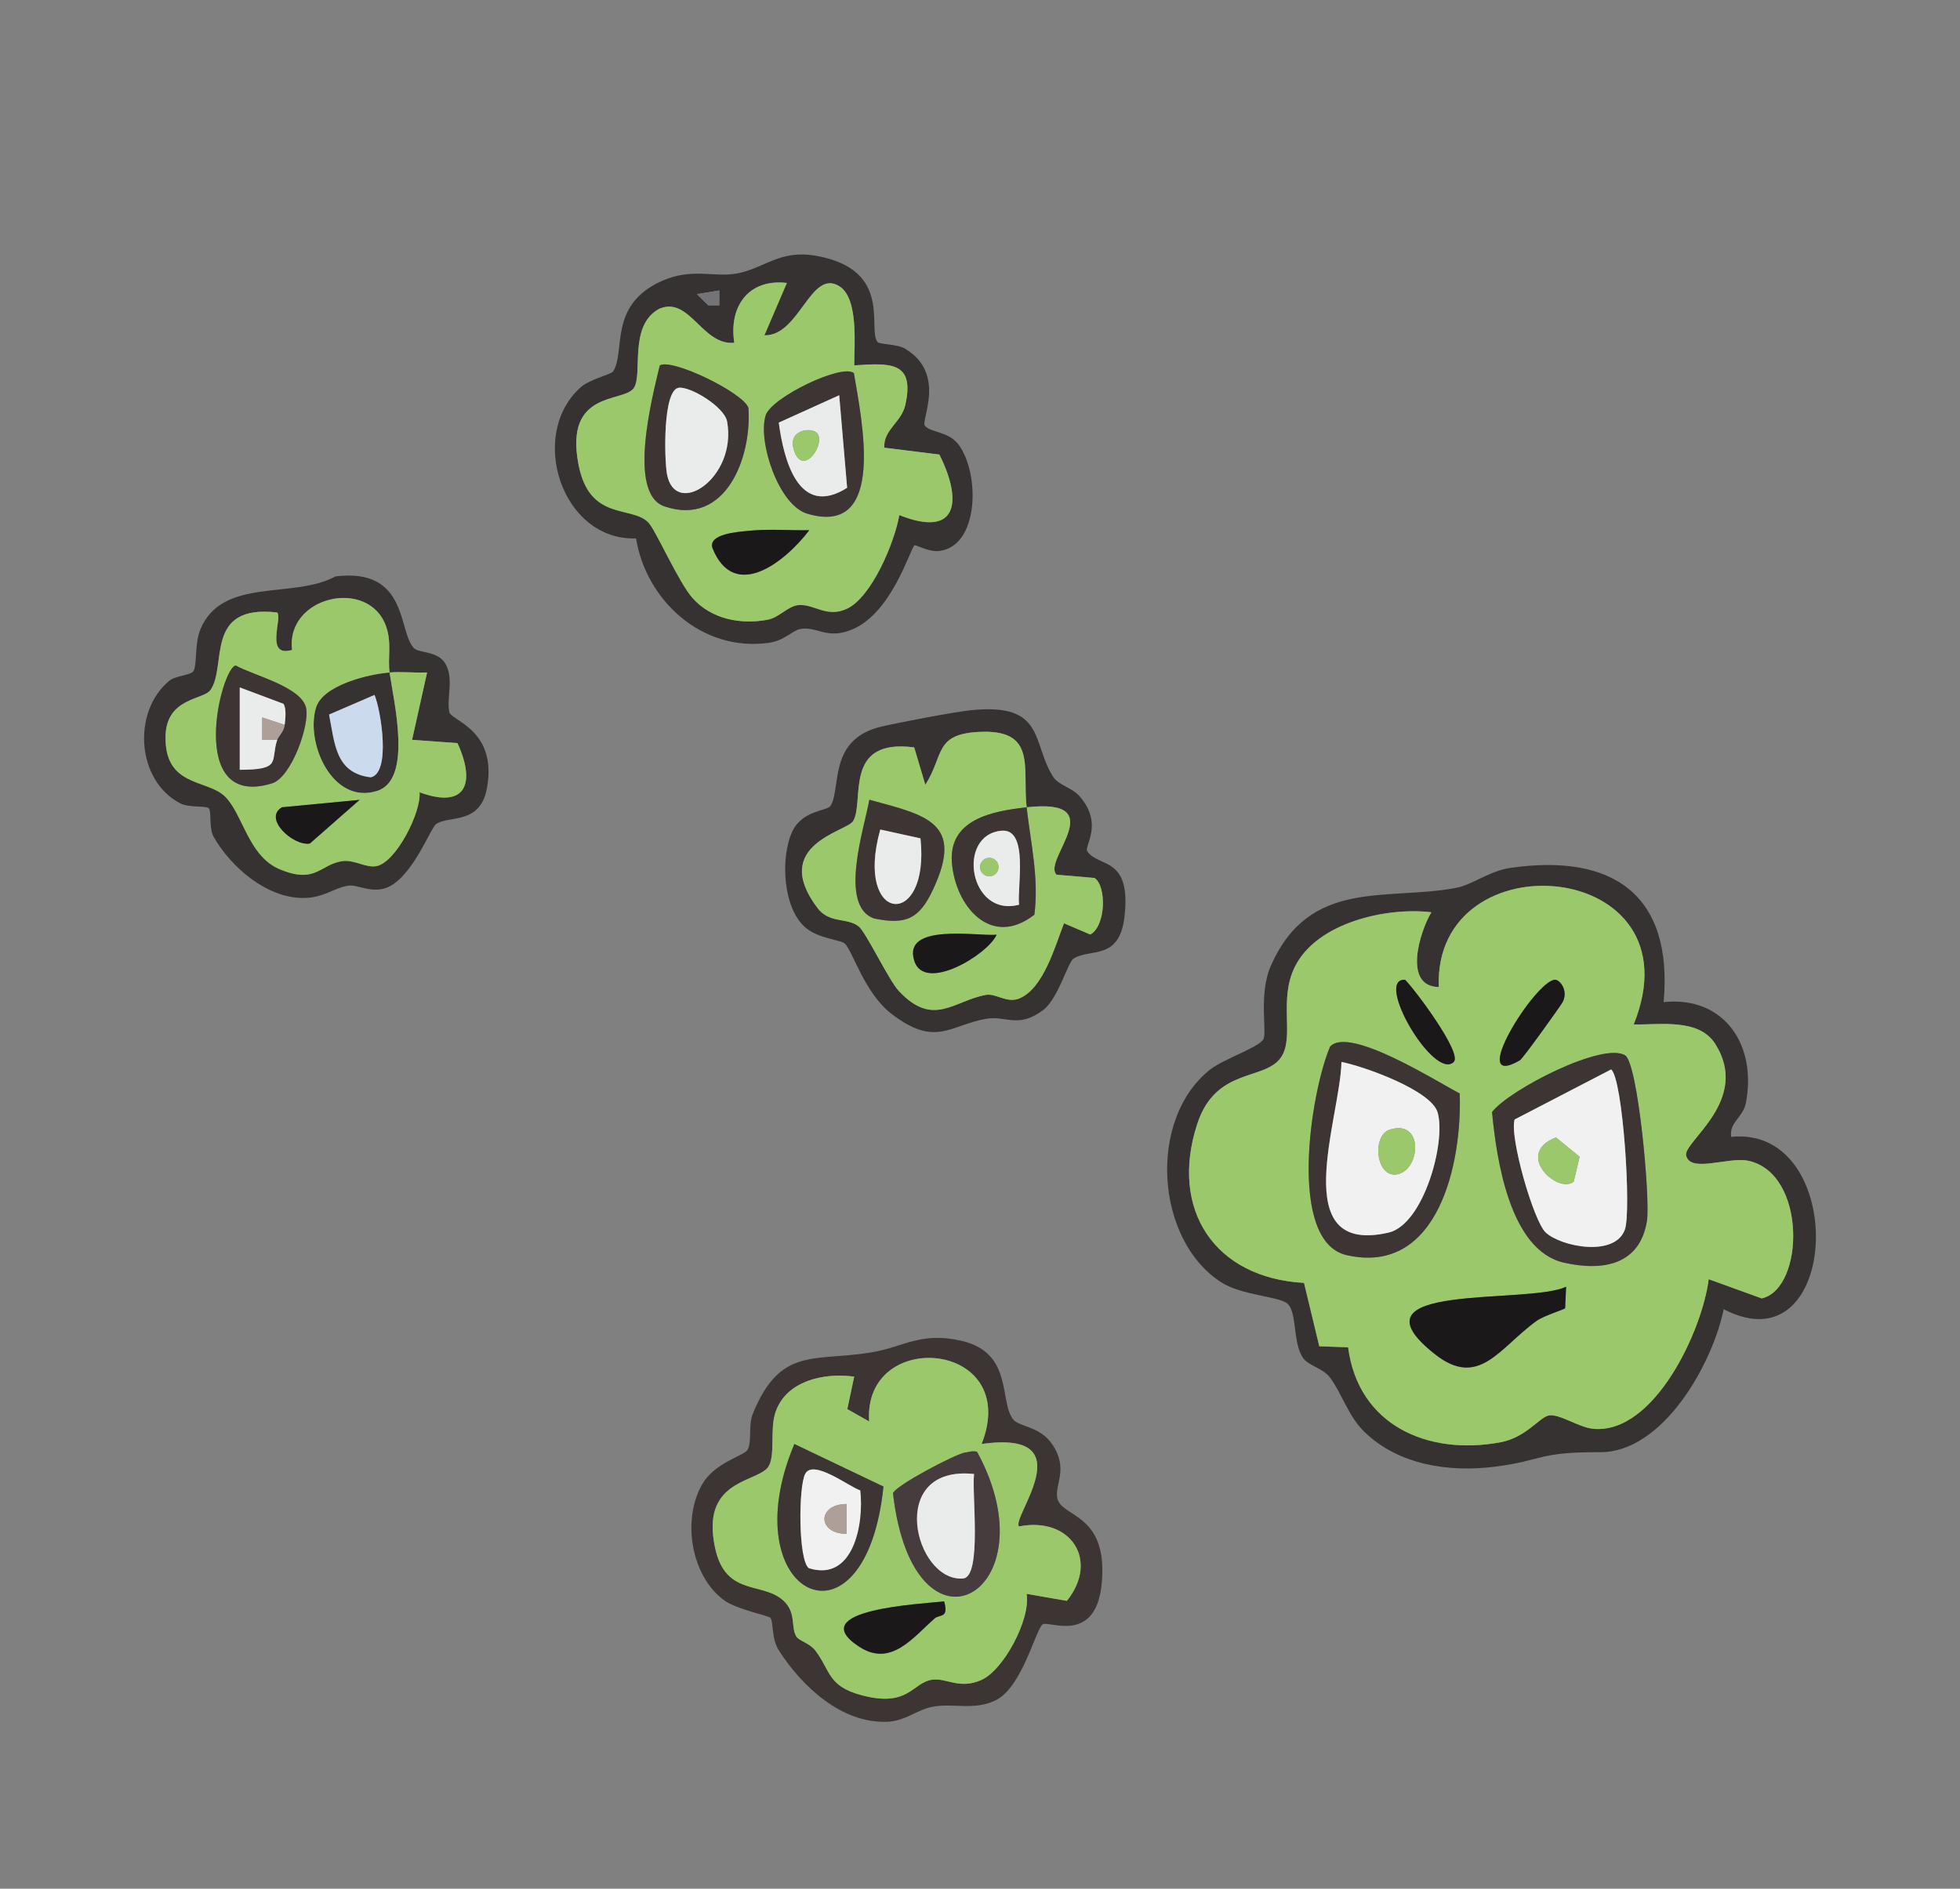 <?xml version="1.0" encoding="UTF-8"?>
<svg id="green-things" xmlns="http://www.w3.org/2000/svg" viewBox="0 0 500.41 482.32">
  <rect x="0" y="0" width="500.41" height="482.32" fill="#808080" stroke="none"/>
  <defs>
    <style>
      .cls-1 {
        fill: #9bc86a;
      }

      .cls-2 {
        fill: #eaecec;
      }

      .cls-3 {
        fill: #cbdaec;
      }

      .cls-4 {
        fill: #373232;
      }

      .cls-5 {
        fill: #3c3533;
      }

      .cls-6 {
        fill: #463c3d;
      }

      .cls-7 {
        fill: #747377;
      }

      .cls-8 {
        fill: #f1f1f2;
      }

      .cls-9 {
        fill: #1b1819;
      }

      .cls-10 {
        fill: #ae9f99;
      }
    </style>
  </defs>
  <g>
    <path class="cls-4" d="M105.69,165.52c1.33,1.35,6.31.6,8.18,4.24,2.03,3.96.07,8.54.86,12.11.49,2.21,12.33,4.51,9.59,19.43-1.72,9.39-9.74,6.91-12.94,9.11-1.54,1.05-6.39,14.58-13.31,16.5-3.7,1.03-6.92-1.09-9.2-.73-3.77.6-6.17,3.12-11.41,3.14-9.42.03-18.54-7.93-22.91-15.62-1.28-2.25-.49-6.54-1.25-7.3-.7-.7-4.99-.07-7.29-1.26-11.25-5.82-12.26-23.54-2.74-31.33,1.54-1.26,5.44-1.36,6.12-2.42.95-1.48.25-6.98,1.77-10.66,5.57-13.49,23.83-7.64,34.46-13.53,18.73-2.31,15.95,14.14,20.07,18.32h0ZM99.47,171.72c-.53-3.69.58-7.36-.84-11.57-4.33-12.81-25.76-7.89-24.05,5.84-7.07,2.06-2.39-8.17-3.82-9.57-18.78-2.16-12.69,13.7-17.04,19.83-1.76,2.49-11.2,1.93-11.45,11.69-.33,13.06,10.52,11.01,15.11,15.41s5.99,15.19,13.88,18.57c9.37,4.01,10.43-1.21,16.18-2.01,3.06-.42,6.06,1.85,8.77,1.26,4.92-1.07,11.32-13.58,10.91-18.84,11.6,4.29,14.5-1.97,9.68-12.55l-11.59-.84,3.83-17.2c-3.16.13-6.43-.25-9.58,0,1.07,7.47,5.99,27.54-3.27,30.28-11.25,3.53-18.27-12.17-15.52-21.28,1.74-5.78,13.36-8.57,18.8-9v-.02ZM95.62,177.46l-11.6,5.01c1.46,7.38,1.59,14.92,10.61,16.02,5.24-1.03,2.63-17.09.99-21.04h0Z"/>
    <path class="cls-1" d="M99.47,171.72c-5.44.43-17.05,3.22-18.8,9-2.74,9.11,4.27,24.81,15.52,21.28,9.26-2.74,4.34-22.82,3.27-30.28,3.15-.25,6.42.14,9.58,0l-3.83,17.2,11.59.84c4.83,10.58,1.92,16.84-9.68,12.55.41,5.25-5.99,17.77-10.91,18.84-2.72.59-5.72-1.68-8.77-1.26-5.75.8-6.81,6.02-16.18,2.01-7.9-3.38-9.3-14.18-13.88-18.57s-15.43-2.36-15.11-15.41c.24-9.77,9.68-9.2,11.45-11.69,4.35-6.13-1.74-21.98,17.04-19.83,1.42,1.41-3.25,11.64,3.82,9.57-1.71-13.73,19.72-18.65,24.05-5.84,1.42,4.22.32,7.89.84,11.57v.02ZM60.2,169.96c-3.72.32-12.85,36.85,9.22,30.1,5.02-1.53,9.75-15.12,8.71-19.37-1.31-5.35-13.48-8.22-17.93-10.73ZM91.81,204.26l-19.81,1.89c-4.96,2.87,2.91,9.98,7.1,9.27l12.7-11.16h.01Z"/>
    <path class="cls-5" d="M60.2,169.96c4.46,2.51,16.62,5.38,17.93,10.73,1.04,4.25-3.69,17.84-8.71,19.37-22.08,6.74-12.95-29.78-9.22-30.1ZM72.68,185.12c.2-1.51.47-4.29-.32-5.38l-11.15-4.18v21.03c10.83-.03,7.79-2.16,9.56-7.64.31-.96,1.67-1.99,1.91-3.83h0Z"/>
    <path class="cls-9" d="M91.81,204.26l-12.7,11.16c-4.19.71-12.06-6.4-7.1-9.27l19.81-1.89h-.01Z"/>
    <path class="cls-2" d="M70.77,188.94c-1.77,5.48,1.27,7.61-9.56,7.64v-21.03l11.15,4.18c.79,1.09.51,3.87.32,5.38l-5.73-1.9v5.72h3.82,0Z"/>
    <path class="cls-10" d="M72.68,185.12c-.24,1.84-1.6,2.87-1.91,3.83h-3.82v-5.73l5.73,1.9h0Z"/>
    <path class="cls-3" d="M95.62,177.46c1.63,3.95,4.25,20-.99,21.04-9.02-1.1-9.15-8.65-10.61-16.02l11.6-5.01h0Z"/>
  </g>
  <g>
    <path class="cls-4" d="M424.74,255.9c15.6-1.58,23.85,11.07,21,25.78-.72,3.71-4.27,4.86-3.76,8.64,30.11-3.05,28.18,59.74-1.9,44.01-2.88,14.01-15.49,36.59-31.58,36.52s-14.34,2.1-26.76,3.69c-11.69,1.5-24.61-.38-33.35-8.84-4.22-4.09-5.68-9.71-8.92-14.03-1.63-2.17-5.33-2.92-6.7-4.77-2.82-3.81-1.51-11.88-4.14-14.05-2.15-1.77-11.57-2.07-16.69-5.3-16.96-10.69-19.08-41.72-2.95-54.44,3.36-2.65,12.26-5.59,13.53-7.65,1.08-1.76-1.31-11.52,1.99-18.94,9.92-22.3,29.4-16.44,47.18-19.77,4.28-.8,8.51-4.34,14.01-5.13,26.12-3.73,41.48,6.89,39.05,34.27h0ZM417.1,261.62c17.12-42.42-51.19-48.1-49.76-9.56-9.2-.13-4.91-14.05-1.9-19.1-11.46-1.36-29.22,2.62-34.84,13.92-4.27,8.59.04,18.03-3.59,23.21-4.18,5.96-16.6,2.42-21.34,16.93-7.16,21.91,4.49,39.36,27.26,40.59l3.9,16.19,7.36.26c2.58,19.85,20.24,27.75,38.97,24.24,6.36-1.19,9.94-6.35,12.2-6.82,2.74-.56,7.7,3.06,11.44,3.4,15.57,1.4,27.82-25.12,29.45-38.21l13.53,4.9c10.96-2.42,11.58-32-3.47-35.15-5.02-1.05-14.81,3.21-15.82-1.35-.78-3.52,16.53-14.07,7.45-28.46-4.19-6.64-14.12-4.87-20.84-4.99h0Z"/>
    <path class="cls-1" d="M417.1,261.62c6.72.12,16.66-1.65,20.84,4.99,9.08,14.39-8.23,24.94-7.45,28.46,1.01,4.56,10.79.3,15.82,1.35,15.05,3.15,14.43,32.73,3.47,35.15l-13.53-4.9c-1.63,13.1-13.87,39.61-29.45,38.21-3.75-.34-8.7-3.96-11.44-3.4-2.26.46-5.84,5.63-12.2,6.82-18.72,3.51-36.39-4.39-38.97-24.24l-7.36-.26-3.9-16.19c-22.77-1.23-34.41-18.68-27.26-40.59,4.74-14.51,17.16-10.97,21.34-16.93,3.63-5.18-.68-14.63,3.59-23.21,5.62-11.3,23.38-15.27,34.84-13.92-3,5.05-7.3,18.97,1.9,19.1-1.42-38.54,66.88-32.86,49.76,9.56h0ZM371.16,271.19c2.27-2.23-9.95-18.55-12.43-20.99-8.01-.41,7.41,25.92,12.43,20.99ZM388.03,270.78c.8-.46,10.49-14.04,10.92-14.86,1.55-2.97-.73-5.78-1.95-5.73-5.01.2-22.72,28.55-8.97,20.58h0ZM372.68,279.23c-5.69-2.9-28.22-17.31-33.09-11.96-4.96,11.58-11.02,49.82,4.25,53.26,23.41,5.29,29.46-23.56,28.84-41.3ZM414.94,269.53c-5.56-3.61-29.61,8.74-34.01,14.45,1.14,11.9,4.46,35.33,18.38,38.47,10.05,2.26,19.32.5,21.16-10.57.93-5.59-2.28-40.23-5.53-42.35h0ZM399.6,334.07l.25-5.48c-9.57,4.67-57.01-1.33-33.5,17.24,11.31,8.93,16.49-1.73,26-8.53,1.9-1.36,7.04-2.89,7.25-3.22h0Z"/>
    <path class="cls-5" d="M372.68,279.23c.62,17.74-5.43,46.59-28.84,41.3-15.26-3.45-9.21-41.69-4.25-53.26,4.86-5.35,27.4,9.06,33.09,11.96ZM342.49,271.19c-.29,14.46-14.16,49.59,12.01,43.59,8.99-2.06,14.77-23.31,12.52-30.75-1.7-5.6-18.68-11.69-24.53-12.83h0Z"/>
    <path class="cls-5" d="M414.94,269.53c3.26,2.11,6.46,36.76,5.53,42.35-1.84,11.07-11.11,12.83-21.16,10.57-13.92-3.13-17.23-26.56-18.38-38.47,4.39-5.7,28.44-18.06,34.01-14.45h0ZM394.61,314.71c3.96,3.71,17.79,6.4,20.26-.79,1.65-4.79-.54-38.58-3.54-40.82l-24.62,12.77c-1.4,4.27,4.82,25.95,7.9,28.83h0Z"/>
    <path class="cls-9" d="M399.6,334.07c-.21.33-5.35,1.87-7.25,3.22-9.51,6.81-14.69,17.46-26,8.53-23.52-18.57,23.93-12.57,33.5-17.24l-.25,5.48h0Z"/>
    <path class="cls-9" d="M388.03,270.78c-13.75,7.96,3.96-20.39,8.97-20.58,1.22-.05,3.5,2.76,1.95,5.73-.43.82-10.12,14.39-10.92,14.86h0Z"/>
    <path class="cls-9" d="M371.16,271.19c-5.02,4.92-20.44-21.4-12.43-20.99,2.48,2.45,14.7,18.76,12.43,20.99Z"/>
    <path class="cls-8" d="M342.49,271.19c5.85,1.15,22.83,7.24,24.53,12.83,2.26,7.45-3.53,28.69-12.52,30.75-26.17,6-12.3-29.13-12.01-43.59h0ZM354.93,288.44c-4.85,1.46-3.64,12.57,1.86,11.44,5.91-1.21,6.74-14.03-1.86-11.44Z"/>
    <path class="cls-8" d="M394.61,314.71c-3.08-2.89-9.31-24.56-7.9-28.83l24.62-12.77c3,2.23,5.19,36.03,3.54,40.82-2.47,7.18-16.3,4.49-20.26.79h0ZM401.77,301.8l1.52-6.4-6.04-4.93c-10.73,4.14.35,14.49,4.51,11.33h0Z"/>
    <path class="cls-1" d="M354.93,288.44c8.6-2.59,7.77,10.23,1.86,11.44-5.5,1.13-6.71-9.98-1.86-11.44Z"/>
    <path class="cls-1" d="M401.77,301.8c-4.16,3.16-15.24-7.19-4.51-11.33l6.04,4.93-1.52,6.4h0Z"/>
  </g>
  <g>
    <path class="cls-4" d="M224.05,87.35c.53.63,4.99.51,6.91,1.63,10.84,6.33,4.07,18.39,5.16,19.73,1.49,1.83,6.02,1.38,8.61,4.83,5.48,7.32,5.32,26.07-5.03,27.17-2.59.27-5.93-1.64-6.2-1.46-1.12.77-5.67,17.18-15.91,21.49-6.5,2.74-9.07-.95-13.35-.09-2.04.41-3.92,2.96-8.04,3.52-17.22,2.34-31.31-11.1-33.81-26.67-18.98.62-27.68-26.43-14.19-38.55,2.41-2.16,7.81-3.3,8.33-4.1,3.27-5.02-1.34-16.85,12.33-23.05,7.7-3.49,13.37-.92,19.11-1.93,7.25-1.28,11.03-6.28,20.61-4.51,19.56,3.6,12.78,18.75,15.47,21.99h0ZM200.88,72.27c-9.67-1.14-14.86,5.9-13.4,15.28-8.21.77-11.41-11.98-19.13-8.69-8.02,4.28-4.08,16.86-6.56,20.31-2.64,3.7-17.77.42-14.08,19.49,2.82,14.57,13.51,10.36,17.82,14.77,1.9,1.94,7.66,15.23,11.3,19.31,4.79,5.39,12.3,6.83,19.16,5.53,2.98-.57,5.18-3.49,7.83-3.73,4.07-.37,7.13,3.3,12.3.98,6.45-2.89,12.32-17.12,13.49-23.97,15.1,6.01,16.12-3.72,10.23-15.46l-14.07-1.75c-.25-4.57,4.39-6.47,5.38-10.93,2.47-11.15-3.86-10.7-13.05-10.09,0-5.2,1.13-17.05-3.74-20.17-7.37-4.72-10.2,12.72-19.2,12.5l5.73-13.36v-.02ZM183.65,74.17l-5.72.94,2.89,2.86h2.83v-3.8h0Z"/>
    <path class="cls-1" d="M200.88,72.27l-5.73,13.36c9,.22,11.83-17.21,19.2-12.5,4.87,3.12,3.75,14.97,3.74,20.17,9.19-.6,15.52-1.06,13.05,10.09-.99,4.46-5.63,6.36-5.38,10.93l14.07,1.75c5.89,11.74,4.86,21.47-10.23,15.46-1.17,6.85-7.04,21.08-13.49,23.97-5.17,2.31-8.22-1.35-12.3-.98-2.65.24-4.85,3.17-7.83,3.73-6.86,1.31-14.38-.14-19.16-5.53-3.63-4.09-9.4-17.37-11.3-19.31-4.31-4.41-15-.2-17.82-14.77-3.69-19.07,11.43-15.79,14.08-19.49,2.47-3.46-1.46-16.04,6.56-20.31,7.72-3.28,10.93,9.46,19.13,8.69-1.46-9.38,3.74-16.41,13.4-15.28v.02ZM168.44,93.34c-1.8,7.6-8.42,32.69,1.18,35.97,15.62,5.33,22.35-12.46,21.45-25.16-1.31-3.91-19.77-12.81-22.64-10.81h.01ZM218.01,95.29c-2.97-2.53-21.14,6.22-22.54,10.82-2.03,6.68,3.32,22.88,10.6,25.06,20.44,6.12,13.88-24.16,11.94-35.88ZM206.62,135.4c-5.33.08-10.71-.4-16.04.21-1.95.22-9.96.7-8.66,4.4,5.56,13.71,18.43,3.62,24.7-4.61h0Z"/>
    <polygon class="cls-7" points="183.65 74.17 183.65 77.98 180.82 77.97 177.93 75.11 183.65 74.17"/>
    <path class="cls-5" d="M168.44,93.34c2.87-2,21.32,6.9,22.64,10.81.9,12.7-5.84,30.49-21.45,25.16-9.6-3.28-2.98-28.38-1.18-35.97h-.01ZM173.19,99.04c-3.99.79-3.6,18.22-2.92,21.98,2.07,11.45,17.92,1.19,15.37-13.33-.68-3.86-9.65-9.2-12.46-8.65h.01Z"/>
    <path class="cls-5" d="M218.01,95.29c1.94,11.72,8.5,42-11.94,35.88-7.28-2.18-12.63-18.37-10.6-25.06,1.4-4.61,19.57-13.35,22.54-10.82ZM214.26,100.94l-15.43,6.99c1.31,9.87,5.2,24.4,17.45,16.64l-2.02-23.62h0Z"/>
    <path class="cls-9" d="M206.62,135.4c-6.27,8.23-19.15,18.32-24.7,4.61-1.3-3.7,6.71-4.18,8.66-4.4,5.33-.61,10.71-.13,16.04-.21h0Z"/>
    <path class="cls-2" d="M173.19,99.04c2.8-.55,11.78,4.79,12.46,8.65,2.55,14.52-13.31,24.78-15.37,13.33-.68-3.77-1.07-21.2,2.92-21.98h-.01Z"/>
    <path class="cls-2" d="M214.26,100.94l2.02,23.62c-12.25,7.77-16.14-6.76-17.45-16.64l15.43-6.99h0ZM208.52,110.52c-1.44-1.44-7.74-.89-5.71,4.75,2.37,6.59,8.23-2.24,5.71-4.75Z"/>
    <path class="cls-1" d="M208.52,110.52c2.52,2.51-3.34,11.35-5.71,4.75-2.03-5.64,4.27-6.19,5.71-4.75Z"/>
  </g>
  <g>
    <path class="cls-5" d="M258.75,362.55c1.5,1.85,6.8,1.65,9.94,6.34,4.29,6.4.34,10.53,1.3,13.91,1.38,4.81,12.86,3.73,11.31,21.35-1.41,16.06-13.67,9.56-15.11,10.66-1.82,1.39-5.24,16.3-12.2,19.5-5.46,2.51-10.58.59-15.72,1.51-4.11.74-7.03,3.64-11.59,3.86-11.77.57-21.97-9.06-27.84-18.23-1.97-3.08-1.3-7.29-2.16-8.32-.43-.52-8.69-2.18-11.81-4.47-8.56-6.29-10.81-20.81-5.48-29.8,3.22-5.43,10.6-7.11,11.46-8.61,1.17-2.04.15-6.24,1.33-9.16,6.99-17.28,15.66-13.32,30.24-15.72,8.27-1.36,12.58-5.36,23-2.98,13.41,3.06,9.56,15.54,13.31,20.16h.02ZM250.63,368.75c10.34-26.4-30.33-29.85-28.72-5.74l-5.57-3.16,1.75-8.29c-7.62-1.08-17.65,1.02-20.2,9.44-1.3,4.31.08,10.89-1.72,13.58-2.55,3.81-15.64,3.22-14.09,17.58,1.77,16.34,12.16,11.24,17.98,16.63,3.35,3.1,1.78,6.88,3.29,9.17.73,1.1,3.42,1.67,4.89,3.63,3.84,5.13,3.1,9.01,11.72,11.32,12.18,3.26,12.94-3.33,18.16-3.97,3.62-.45,6.86,2.57,12.47.07,5.63-2.51,12.58-15.44,11.53-21.98l10.27,1.79c8.35-10.38.93-21.6-12.2-19.01-2.2-2.04,16.93-24.78-9.55-21.05h0Z"/>
    <path class="cls-1" d="M250.63,368.75c26.49-3.74,7.35,19.01,9.55,21.05,13.14-2.59,20.56,8.63,12.2,19.01l-10.27-1.79c1.05,6.54-5.89,19.47-11.53,21.98-5.61,2.5-8.84-.52-12.47-.07-5.22.65-5.98,7.24-18.16,3.97-8.62-2.31-7.88-6.2-11.72-11.32-1.47-1.96-4.16-2.52-4.89-3.63-1.51-2.28.06-6.07-3.29-9.17-5.82-5.38-16.21-.29-17.98-16.63-1.55-14.35,11.54-13.77,14.09-17.58,1.8-2.69.42-9.28,1.72-13.58,2.55-8.42,12.58-10.51,20.2-9.44l-1.75,8.29,5.57,3.16c-1.62-24.12,39.06-20.66,28.72,5.74h0ZM202.81,368.76c-16.27,38.71,18.13,55.39,22.75,10.86l-22.75-10.86ZM246.28,370.97c-2.27.32-17.84,8.47-18.29,10.39,5.31,45.78,40.98,25.28,21.48-10.6-1.1-.36-2.12.06-3.19.21ZM241.05,408.94c-5.69.67-36.29,2.07-21.66,11.6,8.05,5.24,13.66-2.32,19.22-7.23,1.29-1.14,3.68.1,2.44-4.37Z"/>
    <path class="cls-6" d="M246.28,370.97c1.07-.15,2.09-.57,3.19-.21,19.51,35.88-16.17,56.38-21.48,10.6.45-1.92,16.01-10.07,18.29-10.39ZM248.7,376.42c-22.56-2.41-15.24,27.63-2.83,26.68,4.94-.38,2.16-22.17,2.83-26.68Z"/>
    <path class="cls-5" d="M202.81,368.76l22.75,10.86c-4.61,44.54-39.02,27.85-22.75-10.86ZM219.63,380.61c-2.95-1-11.93-8.02-14.03-4.27-1.76,3.13-1.83,22.17.92,24.13,11.41,3.57,14.1-11.45,13.11-19.86h0Z"/>
    <path class="cls-9" d="M241.05,408.94c1.24,4.47-1.15,3.23-2.44,4.37-5.56,4.91-11.17,12.48-19.22,7.23-14.63-9.53,15.96-10.93,21.66-11.6Z"/>
    <path class="cls-2" d="M248.7,376.42c-.66,4.52,2.11,26.31-2.83,26.68-12.41.95-19.73-29.09,2.83-26.68Z"/>
    <path class="cls-8" d="M219.63,380.61c.99,8.41-1.7,23.43-13.11,19.86-2.75-1.96-2.68-20.99-.92-24.13,2.1-3.75,11.09,3.27,14.03,4.27h0ZM216.17,384.08c-7.52,0-7.62,7.59,0,7.63v-7.63Z"/>
    <path class="cls-10" d="M216.17,384.08v7.63c-7.62-.04-7.52-7.64,0-7.63Z"/>
  </g>
  <g>
    <path class="cls-4" d="M277.57,217.37c2.96,4.33,11.25,1.15,9.54,16.6-1.29,11.59-8.85,8.04-13.08,10.88-1.38.93-3.86,10.1-7.6,13-6.32,4.89-9.55,1.52-14.4,2.29-9.42,1.5-13.03,7.56-24.47-1.27-6.77-5.23-9.82-15.83-11.81-17.86-1.05-1.07-6.71-1.2-10.16-4.19-5.77-5-6.36-17.93-3.31-24.47,2.55-5.47,8.91-5.24,9.74-6.53,2.86-4.46-.8-17.11,13.17-20.31,4.71-1.08,18.24-3.68,22.78-4.15,19.09-1.96,15.39,8.45,20.93,17.04,1.33,2.07,4.84,2.82,6.63,4.83,6.35,7.15,1.21,12.91,2.04,14.13h0ZM262.11,206.16c-1.14-10.03,2.82-20.11-12.4-19.24-11.22.64-8.68,6.06-13.46,13.49l-2.85-9.55c-18.34-2.4-12.56,13.9-15.6,18.84-1.64,2.67-21.25,6.02-9.11,22.15,3.08,4.09,7.6,2.38,10.56,4.75,1.87,1.5,7.63,13.69,10.26,16.5,8.75,9.34,13.96,2.49,22.17.97,2.55-.47,5.34,2.17,8.47.94,6.29-2.47,9.27-13.58,11.5-19.23l6.73,2.87c3.99-2.26,4.16-12.33,1.08-14.44l-9.71-.84c-3.8-3.63,14.4-19.66-7.64-17.21h0Z"/>
    <path class="cls-1" d="M262.11,206.16c22.04-2.45,3.84,13.58,7.64,17.21l9.71.84c3.08,2.11,2.91,12.19-1.08,14.44l-6.73-2.87c-2.23,5.65-5.2,16.75-11.5,19.23-3.13,1.23-5.92-1.42-8.47-.94-8.21,1.52-13.42,8.37-22.17-.97-2.63-2.81-8.39-15-10.26-16.5-2.96-2.38-7.49-.66-10.56-4.75-12.14-16.13,7.47-19.48,9.11-22.15,3.04-4.94-2.75-21.24,15.6-18.84l2.85,9.55c4.78-7.43,2.24-12.85,13.46-13.49,15.22-.87,11.26,9.21,12.4,19.24-8.69.96-19.93,3.05-19.08,14.1.86,11.21,10.04,21.99,21.07,13.31,1.17-9.44-.97-18.38-1.99-27.41h0ZM221.95,204.24c-1.21,7.06-7.98,27.13,1.25,30.31,8.26,1.72,11.56-.05,14.99-7.35,8.07-17.17-1.62-19.01-16.24-22.97h0ZM254.45,238.7c-4.79.45-24.1-3.1-21.03,6.66,2.6,8.23,18.79-1.58,21.03-6.66Z"/>
    <path class="cls-5" d="M221.95,204.24c14.62,3.95,24.31,5.8,16.24,22.97-3.43,7.3-6.73,9.06-14.99,7.35-9.23-3.18-2.47-23.25-1.25-30.31h0ZM235.01,214.1l-10.26-2.26c-6.77,24.07,12.74,25.79,10.26,2.26Z"/>
    <path class="cls-5" d="M262.11,206.16c1.02,9.03,3.16,17.98,1.99,27.41-11.04,8.68-20.21-2.1-21.07-13.31-.85-11.05,10.39-13.14,19.08-14.1ZM260.18,231.03c-.55-4.33,2.59-19.49-4.45-18.89-11.66.99-8.26,22.29,4.45,18.89Z"/>
    <path class="cls-9" d="M254.45,238.7c-2.24,5.08-18.43,14.89-21.03,6.66-3.08-9.75,16.24-6.21,21.03-6.66Z"/>
    <path class="cls-2" d="M235.01,214.1c2.48,23.54-17.04,21.81-10.26-2.26l10.26,2.26Z"/>
    <path class="cls-2" d="M260.18,231.03c-12.72,3.4-16.11-17.9-4.45-18.89,7.04-.6,3.9,14.56,4.45,18.89ZM254.94,221.42c0-1.3-1.06-2.36-2.36-2.36s-2.36,1.06-2.36,2.36,1.06,2.36,2.36,2.36,2.36-1.06,2.36-2.36Z"/>
    <circle class="cls-1" cx="252.58" cy="221.42" r="2.36"/>
  </g>
</svg>